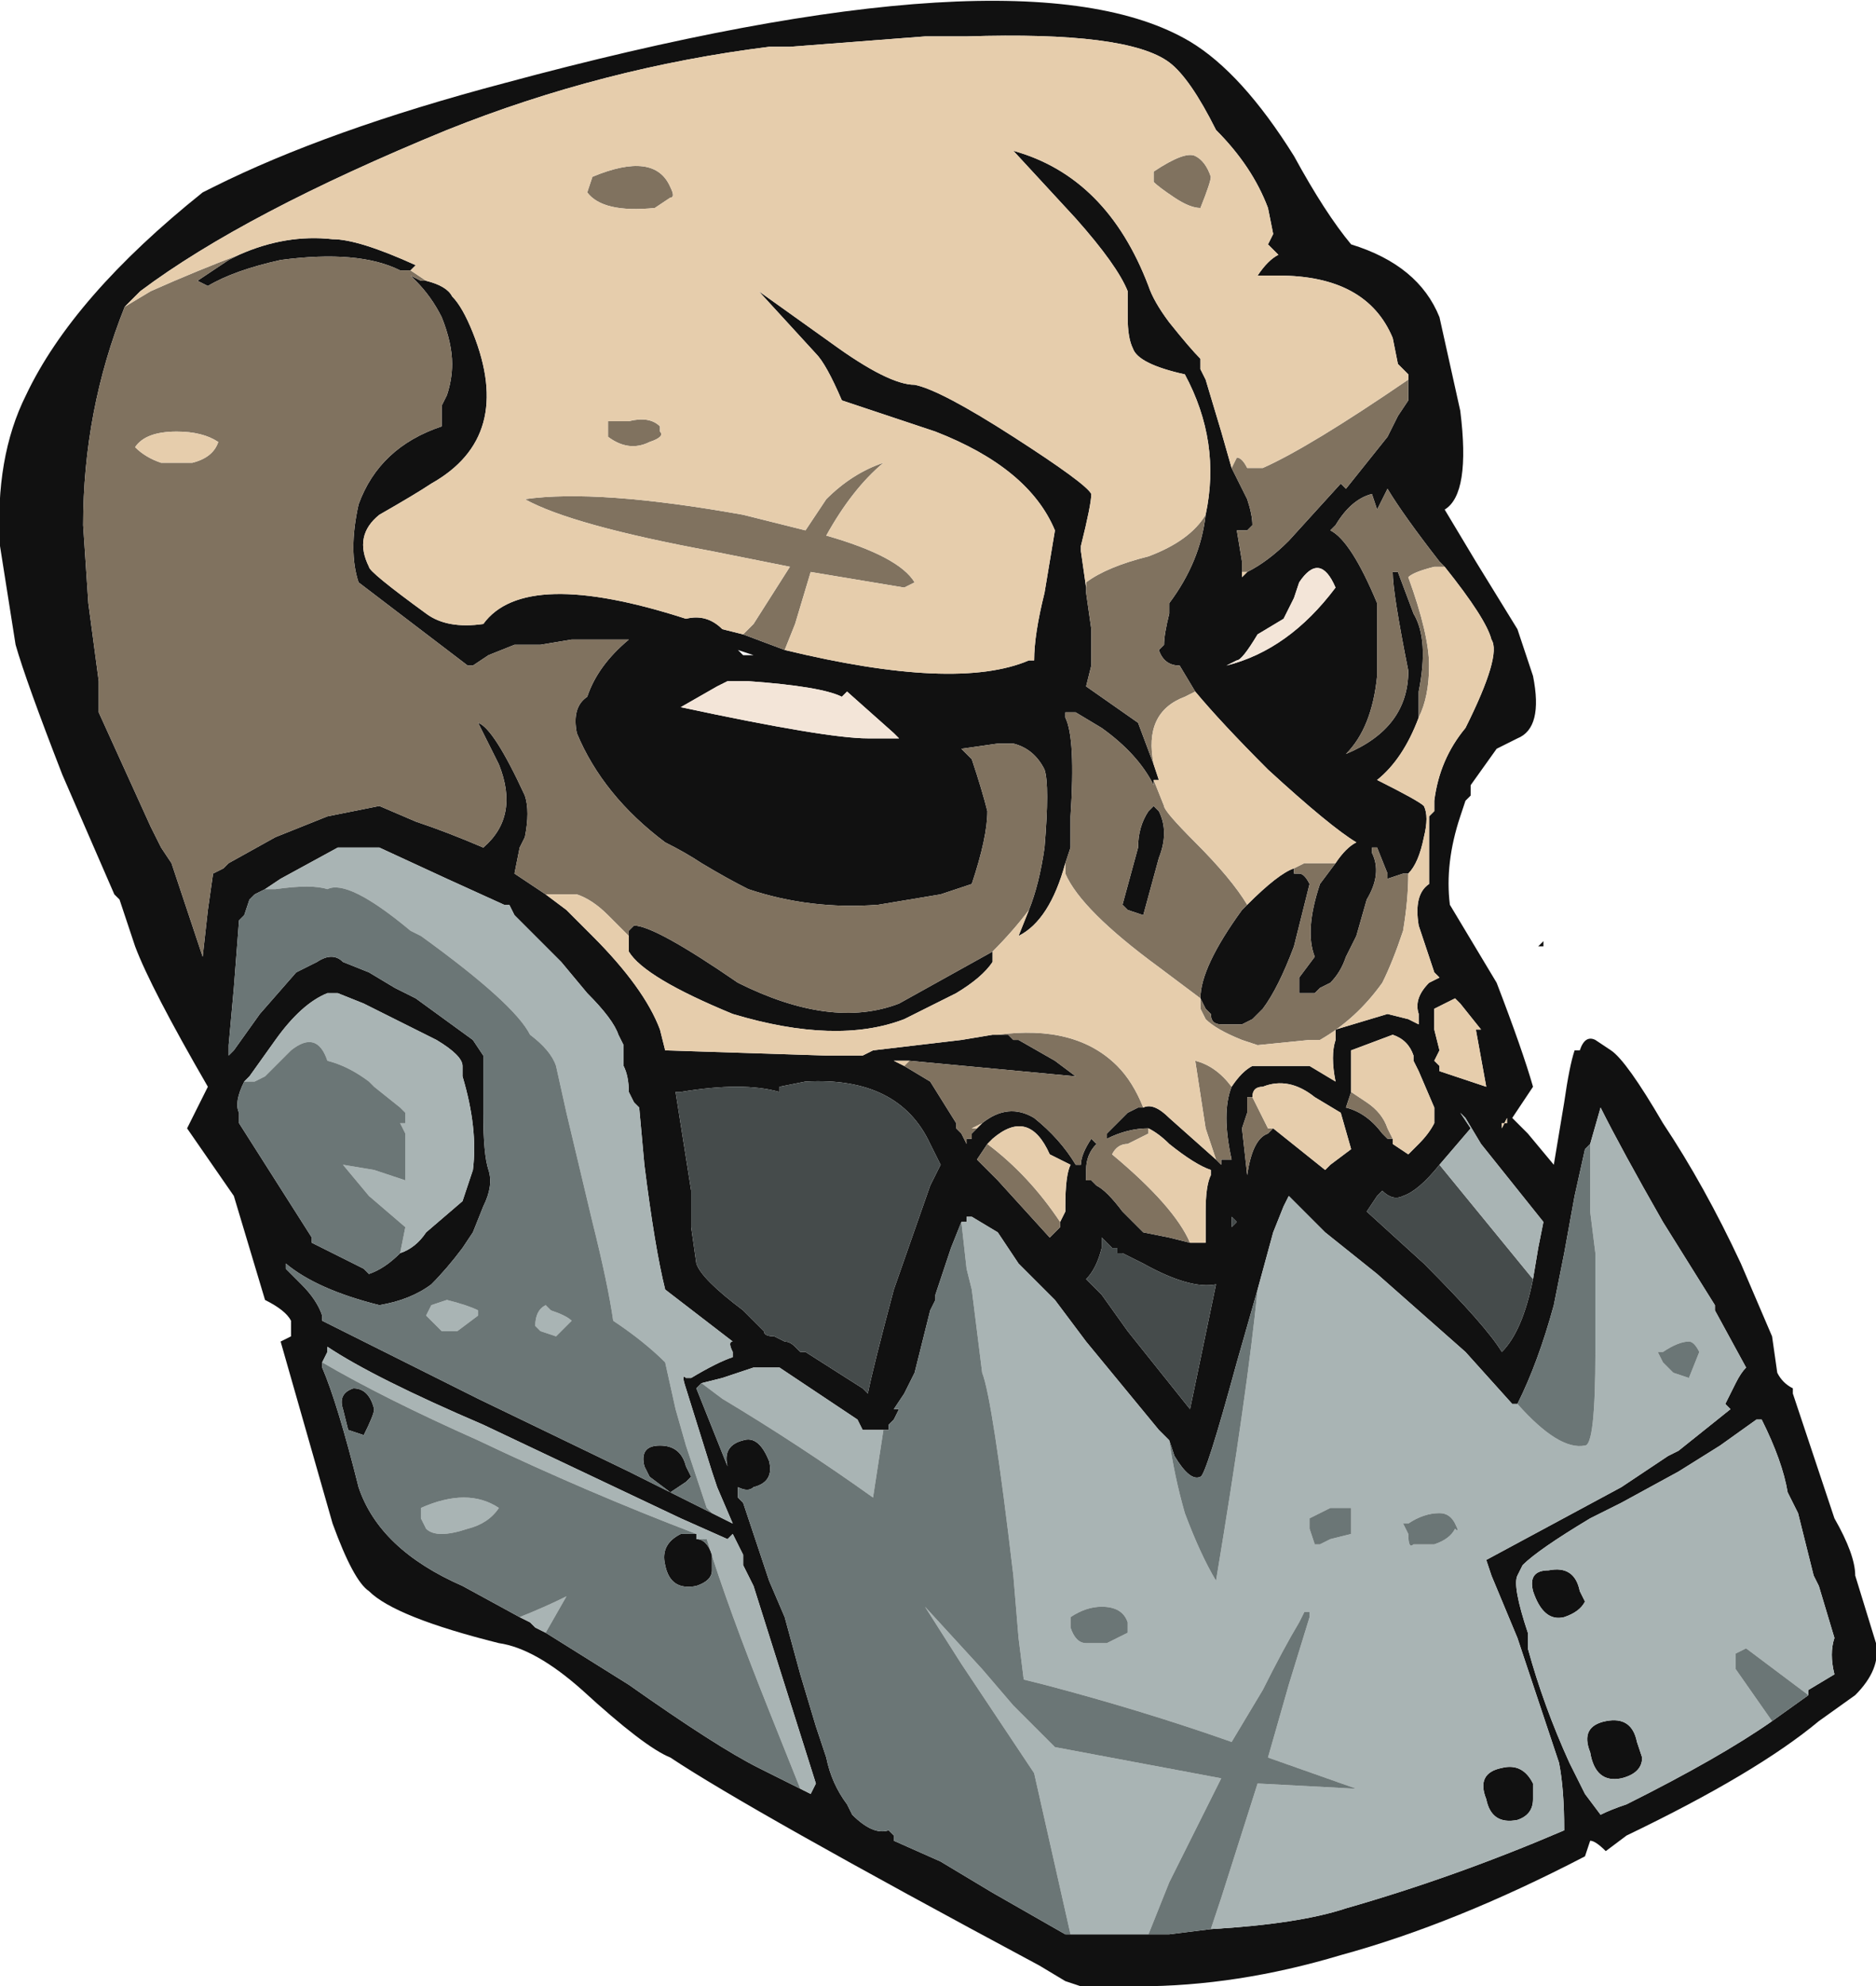 <?xml version="1.0" encoding="UTF-8" standalone="no"?>
<svg xmlns:ffdec="https://www.free-decompiler.com/flash" xmlns:xlink="http://www.w3.org/1999/xlink" ffdec:objectType="frame" height="133.7px" width="126.35px" xmlns="http://www.w3.org/2000/svg">
  <g transform="matrix(1.0, 0.0, 0.0, 1.0, 43.75, 87.15)">
    <use ffdec:characterId="162" height="19.1" transform="matrix(7.0, 0.0, 0.0, 7.0, -43.75, -87.15)" width="18.05" xlink:href="#shape0"/>
  </g>
  <defs>
    <g id="shape0" transform="matrix(1.0, 0.0, 0.0, 1.0, 6.25, 12.45)">
      <path d="M7.3 -8.7 L7.3 -8.85 7.2 -8.95 7.15 -9.2 Q6.9 -9.8 6.05 -9.8 L5.85 -9.8 Q5.95 -9.95 6.05 -10.0 L5.95 -10.1 6.0 -10.2 5.95 -10.45 Q5.8 -10.85 5.45 -11.2 5.2 -11.7 5.0 -11.85 4.6 -12.15 3.05 -12.1 L2.65 -12.1 1.35 -12.0 1.15 -12.0 Q-0.45 -11.8 -1.95 -11.2 -3.9 -10.4 -4.9 -9.65 L-5.05 -9.5 Q-5.45 -8.5 -5.45 -7.4 L-5.4 -6.65 -5.3 -5.9 -5.3 -5.6 -4.8 -4.5 -4.7 -4.3 -4.6 -4.15 -4.3 -3.25 -4.25 -3.7 -4.2 -4.05 -4.1 -4.1 -4.05 -4.15 -3.6 -4.4 -3.1 -4.6 -2.6 -4.7 -2.25 -4.55 Q-1.95 -4.45 -1.6 -4.3 -1.25 -4.6 -1.45 -5.1 L-1.65 -5.5 Q-1.5 -5.45 -1.2 -4.8 -1.15 -4.65 -1.2 -4.4 L-1.25 -4.3 -1.3 -4.05 -1.0 -3.85 -0.8 -3.7 -0.55 -3.45 Q-0.05 -2.95 0.1 -2.55 L0.15 -2.35 1.7 -2.3 2.05 -2.3 2.15 -2.35 3.0 -2.45 3.3 -2.5 3.35 -2.5 3.45 -2.5 3.5 -2.45 3.55 -2.45 3.9 -2.25 4.1 -2.1 2.5 -2.25 2.35 -2.25 2.45 -2.2 2.7 -2.05 2.95 -1.65 2.95 -1.6 3.0 -1.55 3.05 -1.45 3.05 -1.5 3.1 -1.5 3.1 -1.55 3.15 -1.6 3.2 -1.65 Q3.45 -1.85 3.7 -1.7 3.95 -1.5 4.1 -1.25 L4.15 -1.25 Q4.15 -1.35 4.25 -1.5 L4.3 -1.45 Q4.2 -1.35 4.2 -1.2 L4.2 -1.1 4.25 -1.1 4.3 -1.05 Q4.4 -1.0 4.55 -0.8 L4.75 -0.6 5.0 -0.55 5.2 -0.5 5.35 -0.5 5.35 -0.8 Q5.35 -1.05 5.4 -1.15 L5.4 -1.2 Q5.25 -1.25 5.0 -1.45 4.9 -1.55 4.8 -1.6 4.6 -1.6 4.4 -1.5 L4.4 -1.55 4.6 -1.75 4.7 -1.8 4.75 -1.8 Q4.85 -1.85 5.0 -1.7 L5.45 -1.3 5.5 -1.25 5.5 -1.3 5.6 -1.3 Q5.5 -1.75 5.6 -2.0 5.7 -2.15 5.8 -2.2 L6.35 -2.2 6.6 -2.05 Q6.55 -2.3 6.6 -2.45 L6.6 -2.55 7.1 -2.7 7.3 -2.65 7.4 -2.6 7.4 -2.7 Q7.35 -2.85 7.5 -3.0 L7.6 -3.05 7.55 -3.1 7.4 -3.55 Q7.35 -3.85 7.5 -3.95 L7.5 -4.6 7.55 -4.65 7.55 -4.75 Q7.6 -5.15 7.85 -5.45 8.2 -6.15 8.1 -6.3 8.05 -6.5 7.65 -7.0 L7.6 -7.05 Q7.25 -7.5 7.1 -7.75 L7.0 -7.55 6.95 -7.7 Q6.75 -7.65 6.6 -7.4 L6.55 -7.35 Q6.75 -7.25 7.0 -6.65 L7.0 -5.95 Q6.95 -5.45 6.7 -5.2 7.3 -5.45 7.3 -6.0 7.15 -6.75 7.15 -6.95 L7.2 -6.95 7.35 -6.55 Q7.5 -6.3 7.4 -5.8 L7.4 -5.55 Q7.25 -5.15 7.0 -4.95 7.4 -4.75 7.45 -4.7 7.5 -4.6 7.45 -4.4 7.4 -4.15 7.3 -4.05 L7.25 -4.05 7.1 -4.0 7.1 -4.05 7.0 -4.3 6.95 -4.3 6.95 -4.25 Q7.05 -4.05 6.9 -3.8 L6.8 -3.45 6.7 -3.25 Q6.65 -3.1 6.55 -3.0 L6.45 -2.95 6.4 -2.9 6.25 -2.9 6.25 -3.05 6.4 -3.25 Q6.3 -3.5 6.45 -3.95 L6.6 -4.15 Q6.7 -4.3 6.8 -4.35 6.55 -4.5 5.95 -5.05 5.5 -5.5 5.25 -5.8 L5.1 -6.05 Q4.95 -6.05 4.9 -6.2 L4.95 -6.25 Q4.95 -6.35 5.0 -6.55 L5.0 -6.65 Q5.3 -7.05 5.35 -7.5 5.5 -8.2 5.15 -8.85 4.7 -8.95 4.65 -9.1 4.6 -9.2 4.6 -9.4 4.6 -9.55 4.6 -9.65 4.5 -9.9 4.1 -10.35 L3.5 -11.0 Q4.4 -10.75 4.8 -9.7 4.85 -9.55 5.0 -9.35 5.2 -9.1 5.3 -9.0 L5.3 -8.9 5.35 -8.8 5.5 -8.3 5.6 -7.95 5.75 -7.65 Q5.8 -7.5 5.8 -7.4 L5.75 -7.35 5.65 -7.35 5.7 -7.05 5.7 -7.0 5.7 -6.9 5.75 -6.95 Q5.95 -7.05 6.15 -7.25 L6.65 -7.8 6.7 -7.75 7.1 -8.25 7.2 -8.45 7.3 -8.6 7.3 -8.7 M-3.95 -10.0 Q-3.5 -10.2 -3.05 -10.15 -2.8 -10.15 -2.25 -9.9 L-2.3 -9.85 -2.4 -9.85 Q-2.8 -10.05 -3.55 -9.95 -4.0 -9.85 -4.25 -9.7 L-4.35 -9.75 -4.05 -9.95 -3.95 -10.0 M-2.15 -9.75 Q-1.95 -9.7 -1.9 -9.6 -1.8 -9.5 -1.7 -9.25 -1.3 -8.25 -2.1 -7.8 -2.25 -7.7 -2.6 -7.5 -2.85 -7.3 -2.7 -7.0 -2.7 -6.95 -2.15 -6.55 -1.95 -6.4 -1.6 -6.45 -1.2 -7.0 0.35 -6.5 0.55 -6.55 0.7 -6.4 L0.9 -6.35 1.3 -6.2 Q2.95 -5.8 3.65 -6.1 L3.7 -6.1 Q3.7 -6.35 3.8 -6.75 L3.9 -7.35 Q3.65 -7.95 2.75 -8.3 L1.85 -8.6 Q1.7 -8.95 1.6 -9.05 L1.05 -9.65 1.75 -9.15 Q2.3 -8.75 2.55 -8.75 2.8 -8.7 3.5 -8.25 4.2 -7.8 4.25 -7.7 4.25 -7.6 4.15 -7.2 L4.15 -7.15 4.2 -6.8 4.2 -6.75 4.25 -6.4 4.25 -6.05 4.2 -5.85 4.7 -5.5 4.85 -5.1 4.9 -4.95 4.85 -4.95 4.85 -4.9 Q4.7 -5.2 4.35 -5.45 L4.1 -5.6 4.0 -5.6 4.0 -5.55 Q4.1 -5.35 4.05 -4.6 L4.05 -4.3 4.0 -4.15 Q3.85 -3.6 3.55 -3.45 L3.65 -3.7 Q3.75 -3.95 3.8 -4.3 3.85 -4.9 3.8 -5.05 3.7 -5.25 3.5 -5.3 3.4 -5.3 3.35 -5.3 L3.0 -5.25 3.1 -5.15 Q3.2 -4.85 3.25 -4.65 3.25 -4.4 3.1 -3.95 L2.8 -3.85 2.2 -3.75 Q1.55 -3.7 0.95 -3.9 0.75 -4.0 0.5 -4.15 0.35 -4.25 0.15 -4.35 -0.45 -4.8 -0.7 -5.4 -0.75 -5.65 -0.6 -5.75 -0.5 -6.05 -0.2 -6.3 L-0.75 -6.3 -1.05 -6.25 -1.3 -6.25 -1.55 -6.15 -1.7 -6.05 -1.75 -6.05 -2.8 -6.85 Q-2.9 -7.15 -2.8 -7.6 -2.6 -8.15 -2.0 -8.35 L-2.0 -8.55 -1.95 -8.65 Q-1.9 -8.8 -1.9 -8.95 -1.9 -9.15 -2.0 -9.4 -2.1 -9.6 -2.25 -9.75 L-2.3 -9.8 -2.2 -9.75 -2.15 -9.75 M7.65 -7.55 L7.95 -7.05 8.35 -6.4 8.5 -5.95 Q8.6 -5.45 8.35 -5.35 L8.15 -5.25 7.9 -4.9 7.9 -4.8 7.85 -4.75 7.8 -4.6 Q7.65 -4.15 7.7 -3.75 L8.15 -3.0 Q8.4 -2.35 8.5 -2.0 L8.3 -1.7 8.45 -1.55 8.7 -1.25 8.8 -1.85 Q8.85 -2.2 8.9 -2.35 L8.95 -2.35 Q9.0 -2.5 9.1 -2.45 L9.25 -2.35 Q9.4 -2.25 9.75 -1.65 10.15 -1.05 10.5 -0.3 L10.8 0.4 10.85 0.75 Q10.9 0.85 11.0 0.9 L11.0 0.95 11.4 2.15 Q11.6 2.5 11.6 2.7 L11.8 3.35 Q11.85 3.6 11.6 3.85 L11.25 4.1 Q10.65 4.6 9.4 5.2 L9.2 5.35 Q9.1 5.25 9.05 5.25 L9.0 5.4 Q7.75 6.05 6.65 6.35 5.65 6.65 4.7 6.65 L4.15 6.65 4.0 6.6 3.75 6.45 Q0.95 4.95 0.2 4.45 -0.05 4.35 -0.65 3.8 -1.1 3.4 -1.45 3.35 -2.45 3.1 -2.7 2.85 -2.85 2.75 -3.05 2.2 L-3.55 0.45 -3.45 0.4 -3.45 0.25 Q-3.5 0.15 -3.7 0.05 L-4.0 -0.95 -4.45 -1.6 -4.25 -2.0 Q-4.8 -2.95 -4.95 -3.35 L-5.1 -3.8 -5.15 -3.85 -5.65 -5.0 Q-6.0 -5.9 -6.1 -6.25 L-6.25 -7.2 Q-6.3 -8.05 -6.0 -8.65 -5.55 -9.6 -4.3 -10.6 L-4.2 -10.65 Q-3.1 -11.2 -1.4 -11.65 3.6 -13.0 5.2 -12.05 5.7 -11.75 6.2 -10.95 6.5 -10.4 6.75 -10.1 7.4 -9.9 7.6 -9.4 L7.8 -8.5 Q7.9 -7.7 7.65 -7.55 M5.75 -3.75 Q6.05 -4.05 6.2 -4.1 L6.2 -4.05 6.25 -4.05 Q6.3 -4.05 6.35 -3.95 L6.2 -3.35 Q6.05 -2.95 5.9 -2.75 L5.8 -2.65 5.7 -2.6 5.5 -2.6 Q5.4 -2.6 5.4 -2.7 L5.35 -2.75 5.3 -2.85 Q5.3 -3.15 5.7 -3.7 L5.75 -3.75 M5.55 -6.05 Q6.15 -6.2 6.6 -6.8 6.45 -7.15 6.25 -6.85 L6.2 -6.7 6.1 -6.5 5.85 -6.35 Q5.7 -6.1 5.65 -6.1 L5.55 -6.05 M4.85 -4.7 L4.9 -4.65 Q5.0 -4.45 4.9 -4.2 L4.75 -3.65 4.6 -3.7 4.55 -3.75 4.7 -4.3 Q4.7 -4.5 4.8 -4.65 L4.85 -4.7 M2.4 -5.35 L2.35 -5.4 1.9 -5.8 1.85 -5.75 Q1.65 -5.85 0.95 -5.9 L0.75 -5.9 0.65 -5.85 0.3 -5.65 Q1.7 -5.35 2.1 -5.35 L2.4 -5.35 M0.85 -6.2 L0.9 -6.15 1.0 -6.15 0.85 -6.2 M-0.2 -3.45 L-0.2 -3.5 -0.15 -3.55 Q0.05 -3.55 0.85 -3.0 1.75 -2.55 2.4 -2.8 L3.3 -3.3 3.3 -3.2 Q3.2 -3.05 2.95 -2.9 2.75 -2.8 2.45 -2.65 1.8 -2.4 0.8 -2.7 -0.05 -3.05 -0.2 -3.3 L-0.2 -3.45 M0.25 -1.95 L0.4 -1.0 0.4 -0.65 0.45 -0.3 Q0.5 -0.15 0.9 0.15 L1.1 0.35 Q1.1 0.4 1.2 0.4 L1.3 0.45 Q1.35 0.45 1.4 0.5 L1.45 0.55 1.5 0.55 2.05 0.9 2.1 0.95 Q2.15 0.7 2.35 -0.05 L2.7 -1.05 2.8 -1.25 2.7 -1.45 Q2.4 -2.1 1.5 -2.05 L1.25 -2.0 1.25 -1.95 Q0.9 -2.05 0.3 -1.95 L0.25 -1.95 M5.8 -1.9 L5.75 -1.9 5.75 -1.75 5.7 -1.6 5.75 -1.15 Q5.8 -1.5 5.95 -1.55 L6.0 -1.6 6.5 -1.2 6.55 -1.25 6.75 -1.4 6.65 -1.75 6.4 -1.9 Q6.15 -2.1 5.9 -2.0 5.8 -2.0 5.8 -1.9 M3.95 -0.7 L4.0 -0.8 4.0 -0.85 Q4.0 -1.15 4.05 -1.25 L3.85 -1.35 Q3.65 -1.8 3.3 -1.5 L3.25 -1.45 3.15 -1.3 3.35 -1.1 3.85 -0.55 3.95 -0.65 3.95 -0.7 M3.0 -0.7 L2.9 -0.45 2.75 0.0 2.75 0.05 2.7 0.15 2.55 0.75 2.45 0.95 2.35 1.1 2.4 1.1 2.35 1.2 2.3 1.25 2.3 1.3 2.25 1.3 2.05 1.3 2.0 1.2 1.25 0.7 1.0 0.7 0.7 0.8 0.5 0.85 0.45 0.9 0.75 1.65 Q0.7 1.45 0.9 1.4 1.05 1.35 1.15 1.6 1.2 1.8 1.0 1.85 0.95 1.9 0.85 1.85 L0.85 1.85 0.85 1.95 0.9 2.0 1.15 2.75 1.3 3.1 1.45 3.65 1.6 4.15 1.7 4.45 Q1.75 4.7 1.9 4.9 L1.95 5.0 Q2.15 5.2 2.3 5.15 L2.35 5.2 2.35 5.25 2.8 5.45 3.3 5.75 4.0 6.15 4.05 6.15 4.8 6.15 5.0 6.15 5.4 6.1 Q6.25 6.05 6.7 5.9 7.75 5.6 8.8 5.15 8.8 4.75 8.75 4.5 L8.35 3.3 8.1 2.7 8.05 2.55 9.35 1.85 9.8 1.55 9.9 1.5 10.4 1.1 10.35 1.05 10.45 0.85 Q10.5 0.75 10.55 0.7 L10.25 0.15 10.25 0.1 9.75 -0.7 Q9.35 -1.4 9.15 -1.8 L9.05 -1.45 9.0 -1.4 8.9 -0.95 8.8 -0.4 8.7 0.1 Q8.55 0.65 8.35 1.05 L8.3 1.05 7.85 0.55 7.0 -0.2 6.5 -0.6 6.15 -0.95 6.1 -0.85 6.0 -0.6 5.85 -0.05 5.65 0.65 Q5.35 1.75 5.3 1.75 5.2 1.8 5.05 1.55 L5.0 1.4 4.9 1.3 4.2 0.45 3.9 0.05 3.55 -0.3 3.35 -0.6 3.1 -0.75 3.05 -0.75 3.05 -0.7 3.0 -0.7 M4.35 -0.45 Q4.3 -0.25 4.2 -0.15 L4.35 0.0 4.6 0.35 5.2 1.1 5.45 -0.1 Q5.2 -0.05 4.75 -0.3 L4.55 -0.4 4.5 -0.4 4.5 -0.45 4.45 -0.45 4.35 -0.55 4.35 -0.45 M5.6 -0.65 L5.65 -0.7 5.6 -0.75 5.6 -0.65 M8.6 -3.4 L8.6 -3.35 8.55 -3.35 8.6 -3.4 M7.75 -2.85 L7.55 -2.75 7.55 -2.55 7.6 -2.35 7.55 -2.25 7.6 -2.2 7.6 -2.15 8.05 -2.0 7.95 -2.55 8.0 -2.55 7.8 -2.8 7.75 -2.85 M7.15 -1.5 L7.15 -1.45 7.3 -1.35 Q7.35 -1.4 7.4 -1.45 7.5 -1.55 7.55 -1.65 L7.55 -1.8 7.4 -2.15 7.35 -2.25 7.35 -2.3 Q7.3 -2.45 7.15 -2.5 L6.75 -2.35 6.75 -1.95 6.7 -1.8 Q6.9 -1.75 7.05 -1.55 L7.1 -1.5 7.15 -1.5 M7.6 -1.25 Q7.4 -1.0 7.25 -0.95 7.15 -0.9 7.05 -1.0 L7.0 -0.95 6.9 -0.8 7.45 -0.3 Q8.05 0.3 8.2 0.55 8.4 0.35 8.5 -0.15 L8.55 -0.45 8.6 -0.7 8.0 -1.45 7.85 -1.7 7.8 -1.75 7.9 -1.6 7.6 -1.25 M8.2 -1.6 L8.2 -1.65 8.25 -1.65 8.25 -1.7 8.2 -1.6 M0.6 2.1 L0.8 2.2 0.65 1.85 0.6 1.7 0.35 0.9 Q0.3 0.75 0.35 0.8 L0.4 0.8 Q0.65 0.65 0.8 0.6 L0.8 0.55 Q0.75 0.45 0.8 0.45 L0.15 -0.05 Q0.05 -0.45 -0.05 -1.25 L-0.1 -1.8 -0.15 -1.85 -0.2 -1.95 Q-0.2 -2.1 -0.25 -2.2 L-0.25 -2.4 -0.3 -2.5 Q-0.35 -2.65 -0.6 -2.9 L-0.85 -3.2 -1.3 -3.65 -1.35 -3.75 -1.4 -3.75 -1.95 -4.0 -2.6 -4.3 -3.0 -4.3 -3.55 -4.0 -3.7 -3.9 -3.8 -3.85 -3.85 -3.8 -3.9 -3.65 -3.95 -3.6 -4.0 -2.95 -4.05 -2.4 -4.05 -2.3 -4.0 -2.35 -3.75 -2.7 -3.4 -3.1 -3.2 -3.2 Q-3.05 -3.3 -2.95 -3.2 L-2.7 -3.1 -2.45 -2.95 -2.25 -2.85 -1.7 -2.45 -1.6 -2.3 -1.6 -1.75 Q-1.6 -1.35 -1.55 -1.2 -1.5 -1.05 -1.6 -0.85 L-1.7 -0.6 -1.8 -0.45 Q-1.95 -0.25 -2.1 -0.1 -2.3 0.05 -2.6 0.1 -3.2 -0.05 -3.5 -0.3 L-3.5 -0.25 -3.35 -0.1 Q-3.2 0.05 -3.15 0.2 L-3.15 0.25 -1.65 1.0 -0.2 1.7 0.6 2.1 M-2.75 -4.55 L-2.75 -4.55 M-2.4 -0.4 Q-2.25 -0.45 -2.15 -0.6 L-1.8 -0.9 -1.7 -1.2 Q-1.65 -1.6 -1.8 -2.1 L-1.8 -2.2 Q-1.8 -2.3 -2.05 -2.45 L-2.75 -2.8 -3.0 -2.9 -3.1 -2.9 Q-3.35 -2.8 -3.6 -2.45 L-3.85 -2.1 -3.9 -2.05 Q-4.0 -1.85 -3.95 -1.75 L-3.95 -1.65 -3.25 -0.55 -3.25 -0.5 -2.75 -0.25 -2.7 -0.2 Q-2.55 -0.25 -2.4 -0.4 M-3.15 0.65 L-3.15 0.7 Q-3.0 1.05 -2.8 1.85 -2.6 2.45 -1.8 2.8 L-1.25 3.1 -1.15 3.15 -1.1 3.2 -1.0 3.25 -0.2 3.75 Q0.65 4.35 1.05 4.55 L1.45 4.75 1.55 4.8 1.6 4.7 1.0 2.8 0.9 2.6 0.9 2.5 0.8 2.3 0.75 2.35 0.3 2.15 -1.6 1.25 Q-2.65 0.8 -3.1 0.5 L-3.1 0.55 -3.15 0.65 M-2.65 1.1 Q-2.65 1.15 -2.75 1.35 L-2.9 1.3 -2.95 1.1 Q-3.0 0.95 -2.85 0.9 -2.7 0.9 -2.65 1.1 M0.45 2.3 L0.45 2.35 Q0.55 2.35 0.6 2.5 L0.6 2.65 Q0.6 2.75 0.45 2.8 0.2 2.85 0.15 2.6 0.1 2.4 0.3 2.3 0.35 2.3 0.45 2.3 M11.15 3.85 L11.15 3.8 11.4 3.65 Q11.35 3.45 11.4 3.3 L11.25 2.8 11.2 2.7 11.05 2.1 10.95 1.9 Q10.9 1.6 10.7 1.2 L10.65 1.2 10.3 1.45 9.9 1.7 9.35 2.0 9.05 2.15 Q8.55 2.45 8.4 2.6 L8.35 2.7 Q8.3 2.8 8.45 3.25 L8.45 3.4 Q8.6 3.95 8.85 4.5 L9.0 4.8 9.15 5.0 Q9.25 4.95 9.4 4.9 10.3 4.45 10.8 4.1 L11.15 3.85 M8.95 2.85 L9.0 2.95 Q8.95 3.05 8.8 3.1 8.6 3.15 8.5 2.85 8.45 2.65 8.65 2.65 8.9 2.6 8.95 2.85 M9.35 4.65 Q9.1 4.7 9.05 4.4 8.95 4.15 9.2 4.1 9.45 4.05 9.5 4.3 L9.55 4.45 Q9.55 4.6 9.35 4.65 M8.5 4.85 Q8.5 5.0 8.35 5.05 8.1 5.1 8.05 4.85 7.95 4.6 8.2 4.55 8.4 4.5 8.5 4.7 L8.5 4.85 M0.1 1.45 Q0.3 1.45 0.35 1.65 L0.4 1.75 0.35 1.8 0.2 1.9 0.0 1.75 -0.05 1.65 Q-0.1 1.45 0.1 1.45" fill="#111111" fill-rule="evenodd" stroke="none"/>
      <path d="M7.3 -8.7 L7.3 -8.6 7.2 -8.45 7.1 -8.25 6.7 -7.75 6.65 -7.8 6.15 -7.25 Q5.95 -7.05 5.75 -6.95 L5.7 -6.95 5.7 -7.0 5.7 -7.05 5.65 -7.35 5.75 -7.35 5.8 -7.4 Q5.8 -7.5 5.75 -7.65 L5.6 -7.95 5.65 -8.05 Q5.7 -8.05 5.75 -7.95 L5.9 -7.95 Q6.35 -8.15 7.3 -8.8 L7.3 -8.7 M5.35 -7.5 Q5.3 -7.05 5.0 -6.65 L5.0 -6.55 Q4.95 -6.35 4.95 -6.25 L4.9 -6.2 Q4.95 -6.05 5.1 -6.05 L5.25 -5.8 5.15 -5.75 Q4.75 -5.6 4.85 -5.1 L4.7 -5.5 4.2 -5.85 4.25 -6.05 4.25 -6.4 4.2 -6.75 4.2 -6.8 4.2 -6.85 Q4.4 -7.0 4.8 -7.1 5.2 -7.25 5.35 -7.5 M6.6 -4.15 L6.45 -3.95 Q6.3 -3.5 6.4 -3.25 L6.25 -3.05 6.25 -2.9 6.4 -2.9 6.45 -2.95 6.55 -3.0 Q6.65 -3.1 6.7 -3.25 L6.8 -3.45 6.9 -3.8 Q7.05 -4.05 6.95 -4.25 L6.95 -4.3 7.0 -4.3 7.1 -4.05 7.1 -4.0 7.25 -4.05 7.3 -4.05 Q7.3 -3.8 7.25 -3.5 7.15 -3.2 7.05 -3.0 6.8 -2.65 6.45 -2.45 L6.35 -2.45 5.85 -2.4 5.7 -2.45 Q5.45 -2.55 5.35 -2.65 L5.3 -2.75 5.3 -2.85 4.9 -3.15 Q4.15 -3.7 4.0 -4.05 L4.0 -4.15 4.05 -4.3 4.05 -4.6 Q4.1 -5.35 4.0 -5.55 L4.0 -5.6 4.1 -5.6 4.35 -5.45 Q4.7 -5.2 4.85 -4.9 L4.85 -4.95 4.95 -4.7 Q4.95 -4.65 5.25 -4.35 5.6 -4.0 5.75 -3.75 L5.7 -3.7 Q5.3 -3.15 5.3 -2.85 L5.35 -2.75 5.4 -2.7 Q5.4 -2.6 5.5 -2.6 L5.7 -2.6 5.8 -2.65 5.9 -2.75 Q6.05 -2.95 6.2 -3.35 L6.35 -3.95 Q6.3 -4.05 6.25 -4.05 L6.2 -4.05 6.2 -4.1 6.3 -4.15 6.6 -4.15 M7.4 -5.55 L7.4 -5.8 Q7.5 -6.3 7.35 -6.55 L7.2 -6.95 7.15 -6.95 Q7.15 -6.75 7.3 -6.0 7.3 -5.45 6.7 -5.2 6.95 -5.45 7.0 -5.95 L7.0 -6.65 Q6.75 -7.25 6.55 -7.35 L6.6 -7.4 Q6.75 -7.65 6.95 -7.7 L7.0 -7.55 7.1 -7.75 Q7.25 -7.5 7.6 -7.05 L7.65 -7.0 7.55 -7.0 Q7.35 -6.95 7.3 -6.9 7.5 -6.35 7.5 -6.05 7.5 -5.75 7.4 -5.55 M5.6 -2.0 Q5.5 -1.75 5.6 -1.3 L5.5 -1.3 5.5 -1.25 5.45 -1.3 5.35 -1.6 5.25 -2.25 Q5.45 -2.2 5.6 -2.0 M4.75 -1.8 L4.7 -1.8 4.6 -1.75 4.4 -1.55 4.4 -1.5 Q4.6 -1.6 4.8 -1.6 L4.8 -1.55 4.6 -1.45 Q4.5 -1.45 4.45 -1.35 5.05 -0.85 5.2 -0.5 L5.0 -0.55 4.75 -0.6 4.55 -0.8 Q4.4 -1.0 4.3 -1.05 L4.25 -1.1 4.2 -1.1 4.2 -1.2 Q4.2 -1.35 4.3 -1.45 L4.25 -1.5 Q4.15 -1.35 4.15 -1.25 L4.1 -1.25 Q3.95 -1.5 3.7 -1.7 3.45 -1.85 3.2 -1.65 L3.1 -1.6 3.15 -1.6 3.1 -1.55 3.1 -1.5 3.05 -1.5 3.05 -1.45 3.0 -1.55 2.95 -1.6 2.95 -1.65 2.7 -2.05 2.45 -2.2 2.5 -2.25 4.1 -2.1 3.9 -2.25 3.55 -2.45 3.5 -2.45 3.45 -2.5 3.35 -2.5 Q4.1 -2.6 4.5 -2.2 4.65 -2.05 4.75 -1.8 M-1.0 -3.85 L-1.3 -4.05 -1.25 -4.3 -1.2 -4.4 Q-1.15 -4.65 -1.2 -4.8 -1.5 -5.45 -1.65 -5.5 L-1.45 -5.1 Q-1.25 -4.6 -1.6 -4.3 -1.95 -4.45 -2.25 -4.55 L-2.6 -4.7 -3.1 -4.6 -3.6 -4.4 -4.05 -4.15 -4.1 -4.1 -4.2 -4.05 -4.25 -3.7 -4.3 -3.25 -4.6 -4.15 -4.7 -4.3 -4.8 -4.5 -5.3 -5.6 -5.3 -5.9 -5.4 -6.65 -5.45 -7.4 Q-5.45 -8.5 -5.05 -9.5 L-4.8 -9.65 Q-4.35 -9.85 -3.95 -10.0 L-4.05 -9.95 -4.35 -9.75 -4.25 -9.7 Q-4.0 -9.85 -3.55 -9.95 -2.8 -10.05 -2.4 -9.85 L-2.3 -9.85 -2.15 -9.75 -2.2 -9.75 -2.3 -9.8 -2.25 -9.75 Q-2.1 -9.6 -2.0 -9.4 -1.9 -9.15 -1.9 -8.95 -1.9 -8.8 -1.95 -8.65 L-2.0 -8.55 -2.0 -8.35 Q-2.6 -8.15 -2.8 -7.6 -2.9 -7.15 -2.8 -6.85 L-1.75 -6.05 -1.7 -6.05 -1.55 -6.15 -1.3 -6.25 -1.05 -6.25 -0.75 -6.3 -0.2 -6.3 Q-0.5 -6.05 -0.6 -5.75 -0.75 -5.65 -0.7 -5.4 -0.45 -4.8 0.15 -4.35 0.35 -4.25 0.5 -4.15 0.75 -4.0 0.95 -3.9 1.55 -3.7 2.2 -3.75 L2.8 -3.85 3.1 -3.95 Q3.25 -4.4 3.25 -4.65 3.2 -4.85 3.1 -5.15 L3.0 -5.25 3.35 -5.3 Q3.4 -5.3 3.5 -5.3 3.7 -5.25 3.8 -5.05 3.85 -4.9 3.8 -4.3 3.75 -3.95 3.65 -3.7 3.5 -3.5 3.3 -3.3 L2.4 -2.8 Q1.75 -2.55 0.85 -3.0 0.05 -3.55 -0.15 -3.55 L-0.2 -3.5 -0.2 -3.45 -0.4 -3.65 Q-0.55 -3.8 -0.7 -3.85 L-1.0 -3.85 M0.9 -6.35 L1.0 -6.45 1.35 -7.0 0.6 -7.15 Q-0.75 -7.4 -1.2 -7.65 -0.5 -7.75 0.9 -7.5 L1.5 -7.35 Q1.6 -7.5 1.7 -7.65 1.95 -7.9 2.25 -8.0 1.95 -7.75 1.7 -7.3 2.4 -7.1 2.55 -6.85 L2.45 -6.8 1.55 -6.95 1.4 -6.45 1.3 -6.2 0.9 -6.35 M0.1 -8.35 L0.1 -8.3 Q0.15 -8.25 0.0 -8.2 -0.2 -8.1 -0.4 -8.25 L-0.4 -8.4 -0.2 -8.4 Q0.0 -8.45 0.1 -8.35 M0.2 -10.55 L0.05 -10.45 Q-0.45 -10.4 -0.6 -10.6 L-0.55 -10.75 Q0.05 -11.0 0.2 -10.65 0.25 -10.55 0.2 -10.55 M4.85 -10.7 L4.85 -10.8 Q5.15 -11.0 5.25 -10.95 5.35 -10.9 5.4 -10.75 5.4 -10.7 5.3 -10.45 5.2 -10.45 5.05 -10.55 4.9 -10.65 4.85 -10.7 M4.85 -4.7 L4.8 -4.65 Q4.7 -4.5 4.7 -4.3 L4.55 -3.75 4.6 -3.7 4.75 -3.65 4.9 -4.2 Q5.0 -4.45 4.9 -4.65 L4.85 -4.7 M6.0 -1.6 L5.95 -1.55 Q5.8 -1.5 5.75 -1.15 L5.7 -1.6 5.75 -1.75 5.75 -1.9 5.8 -1.9 5.95 -1.6 6.0 -1.6 M3.25 -1.45 Q3.65 -1.15 3.95 -0.7 L3.95 -0.65 3.85 -0.55 3.35 -1.1 3.15 -1.3 3.25 -1.45 M6.75 -1.95 L6.9 -1.85 Q7.05 -1.75 7.1 -1.6 L7.15 -1.5 7.1 -1.5 7.05 -1.55 Q6.9 -1.75 6.7 -1.8 L6.75 -1.95 M-4.4 -8.0 Q-4.2 -8.05 -4.15 -8.2 -4.3 -8.3 -4.55 -8.3 -4.85 -8.3 -4.95 -8.15 -4.85 -8.05 -4.7 -8.0 L-4.4 -8.0 M-2.75 -4.55 L-2.75 -4.55" fill="#80725f" fill-rule="evenodd" stroke="none"/>
      <path d="M-5.05 -9.5 L-4.9 -9.65 Q-3.9 -10.4 -1.95 -11.2 -0.45 -11.8 1.15 -12.0 L1.35 -12.0 2.65 -12.1 3.05 -12.1 Q4.6 -12.15 5.0 -11.85 5.2 -11.7 5.45 -11.2 5.8 -10.85 5.95 -10.45 L6.0 -10.2 5.95 -10.1 6.05 -10.0 Q5.95 -9.95 5.85 -9.8 L6.05 -9.8 Q6.9 -9.8 7.15 -9.2 L7.2 -8.95 7.3 -8.85 7.3 -8.7 7.3 -8.8 Q6.35 -8.15 5.9 -7.95 L5.75 -7.95 Q5.7 -8.05 5.65 -8.05 L5.6 -7.95 5.5 -8.3 5.35 -8.8 5.3 -8.9 5.3 -9.0 Q5.2 -9.1 5.0 -9.35 4.85 -9.55 4.8 -9.7 4.4 -10.75 3.5 -11.0 L4.1 -10.35 Q4.5 -9.9 4.6 -9.65 4.6 -9.55 4.6 -9.4 4.6 -9.2 4.65 -9.1 4.7 -8.95 5.15 -8.85 5.5 -8.2 5.35 -7.5 5.2 -7.25 4.8 -7.1 4.4 -7.0 4.2 -6.85 L4.2 -6.8 4.15 -7.15 4.15 -7.2 Q4.25 -7.6 4.25 -7.7 4.2 -7.8 3.5 -8.25 2.8 -8.7 2.55 -8.75 2.3 -8.75 1.75 -9.15 L1.05 -9.65 1.6 -9.05 Q1.7 -8.95 1.85 -8.6 L2.75 -8.3 Q3.65 -7.95 3.9 -7.35 L3.8 -6.75 Q3.7 -6.35 3.7 -6.1 L3.65 -6.1 Q2.95 -5.8 1.3 -6.2 L1.4 -6.45 1.55 -6.95 2.45 -6.8 2.55 -6.85 Q2.4 -7.1 1.7 -7.3 1.95 -7.75 2.25 -8.0 1.95 -7.9 1.7 -7.65 1.6 -7.5 1.5 -7.35 L0.9 -7.5 Q-0.5 -7.75 -1.2 -7.65 -0.75 -7.4 0.6 -7.15 L1.35 -7.0 1.0 -6.45 0.9 -6.35 0.7 -6.4 Q0.55 -6.55 0.35 -6.5 -1.2 -7.0 -1.6 -6.45 -1.95 -6.4 -2.15 -6.55 -2.7 -6.95 -2.7 -7.0 -2.85 -7.3 -2.6 -7.5 -2.25 -7.7 -2.1 -7.8 -1.3 -8.25 -1.7 -9.25 -1.8 -9.5 -1.9 -9.6 -1.95 -9.7 -2.15 -9.75 L-2.3 -9.85 -2.25 -9.9 Q-2.8 -10.15 -3.05 -10.15 -3.5 -10.2 -3.95 -10.0 -4.35 -9.85 -4.8 -9.65 L-5.05 -9.5 M5.75 -6.95 L5.7 -6.9 5.7 -7.0 5.7 -6.95 5.75 -6.95 M5.25 -5.8 Q5.5 -5.5 5.95 -5.05 6.55 -4.5 6.8 -4.35 6.7 -4.3 6.6 -4.15 L6.3 -4.15 6.2 -4.1 Q6.05 -4.05 5.75 -3.75 5.6 -4.0 5.25 -4.35 4.95 -4.65 4.95 -4.7 L4.85 -4.95 4.9 -4.95 4.85 -5.1 Q4.75 -5.6 5.15 -5.75 L5.25 -5.8 M7.3 -4.05 Q7.4 -4.15 7.45 -4.4 7.5 -4.6 7.45 -4.7 7.4 -4.75 7.0 -4.95 7.25 -5.15 7.4 -5.55 7.5 -5.75 7.5 -6.05 7.5 -6.35 7.3 -6.9 7.35 -6.95 7.55 -7.0 L7.65 -7.0 Q8.05 -6.5 8.1 -6.3 8.2 -6.15 7.85 -5.45 7.6 -5.15 7.55 -4.75 L7.55 -4.65 7.5 -4.6 7.5 -3.95 Q7.35 -3.85 7.4 -3.55 L7.55 -3.1 7.6 -3.05 7.5 -3.0 Q7.35 -2.85 7.4 -2.7 L7.4 -2.6 7.3 -2.65 7.1 -2.7 6.6 -2.55 6.6 -2.45 Q6.55 -2.3 6.6 -2.05 L6.35 -2.2 5.8 -2.2 Q5.7 -2.15 5.6 -2.0 5.45 -2.2 5.25 -2.25 L5.35 -1.6 5.45 -1.3 5.0 -1.7 Q4.85 -1.85 4.75 -1.8 4.65 -2.05 4.5 -2.2 4.1 -2.6 3.35 -2.5 L3.3 -2.5 3.0 -2.45 2.15 -2.35 2.05 -2.3 1.7 -2.3 0.15 -2.35 0.1 -2.55 Q-0.05 -2.95 -0.55 -3.45 L-0.8 -3.7 -1.0 -3.85 -0.7 -3.85 Q-0.55 -3.8 -0.4 -3.65 L-0.2 -3.45 -0.2 -3.3 Q-0.05 -3.05 0.8 -2.7 1.8 -2.4 2.45 -2.65 2.75 -2.8 2.95 -2.9 3.2 -3.05 3.3 -3.2 L3.3 -3.3 Q3.5 -3.5 3.65 -3.7 L3.55 -3.45 Q3.85 -3.6 4.0 -4.15 L4.0 -4.05 Q4.15 -3.7 4.9 -3.15 L5.3 -2.85 5.3 -2.75 5.35 -2.65 Q5.45 -2.55 5.7 -2.45 L5.85 -2.4 6.35 -2.45 6.45 -2.45 Q6.8 -2.65 7.05 -3.0 7.15 -3.2 7.25 -3.5 7.3 -3.8 7.3 -4.05 M4.8 -1.6 Q4.9 -1.55 5.0 -1.45 5.25 -1.25 5.4 -1.2 L5.4 -1.15 Q5.35 -1.05 5.35 -0.8 L5.35 -0.5 5.2 -0.5 Q5.05 -0.85 4.45 -1.35 4.5 -1.45 4.6 -1.45 L4.8 -1.55 4.8 -1.6 M3.2 -1.65 L3.15 -1.6 3.1 -1.6 3.2 -1.65 M2.45 -2.2 L2.35 -2.25 2.5 -2.25 2.45 -2.2 M4.85 -10.7 Q4.9 -10.65 5.05 -10.55 5.2 -10.45 5.3 -10.45 5.4 -10.7 5.4 -10.75 5.35 -10.9 5.25 -10.95 5.15 -11.0 4.85 -10.8 L4.85 -10.7 M0.2 -10.55 Q0.25 -10.55 0.2 -10.65 0.05 -11.0 -0.55 -10.75 L-0.6 -10.6 Q-0.45 -10.4 0.05 -10.45 L0.2 -10.55 M0.1 -8.35 Q0.0 -8.45 -0.2 -8.4 L-0.4 -8.4 -0.4 -8.25 Q-0.2 -8.1 0.0 -8.2 0.15 -8.25 0.1 -8.3 L0.1 -8.35 M5.8 -1.9 Q5.8 -2.0 5.9 -2.0 6.15 -2.1 6.4 -1.9 L6.65 -1.75 6.75 -1.4 6.55 -1.25 6.5 -1.2 6.0 -1.6 5.95 -1.6 5.8 -1.9 M3.25 -1.45 L3.3 -1.5 Q3.65 -1.8 3.85 -1.35 L4.05 -1.25 Q4.0 -1.15 4.0 -0.85 L4.0 -0.8 3.95 -0.7 Q3.65 -1.15 3.25 -1.45 M7.75 -2.85 L7.8 -2.8 8.0 -2.55 7.95 -2.55 8.05 -2.0 7.6 -2.15 7.6 -2.2 7.55 -2.25 7.6 -2.35 7.55 -2.55 7.55 -2.75 7.75 -2.85 M6.75 -1.95 L6.75 -2.35 7.15 -2.5 Q7.3 -2.45 7.35 -2.3 L7.35 -2.25 7.4 -2.15 7.55 -1.8 7.55 -1.65 Q7.5 -1.55 7.4 -1.45 7.35 -1.4 7.3 -1.35 L7.15 -1.45 7.15 -1.5 7.1 -1.6 Q7.05 -1.75 6.9 -1.85 L6.75 -1.95 M8.2 -1.6 L8.25 -1.7 8.25 -1.65 8.2 -1.65 8.2 -1.6 M-4.4 -8.0 L-4.7 -8.0 Q-4.85 -8.05 -4.95 -8.15 -4.85 -8.3 -4.55 -8.3 -4.3 -8.3 -4.15 -8.2 -4.2 -8.05 -4.4 -8.0" fill="#e6cdac" fill-rule="evenodd" stroke="none"/>
      <path d="M5.55 -6.05 L5.65 -6.1 Q5.7 -6.1 5.85 -6.35 L6.1 -6.5 6.2 -6.7 6.25 -6.85 Q6.45 -7.15 6.6 -6.8 6.15 -6.2 5.55 -6.05 M2.4 -5.35 L2.1 -5.35 Q1.7 -5.35 0.3 -5.65 L0.65 -5.85 0.75 -5.9 0.95 -5.9 Q1.65 -5.85 1.85 -5.75 L1.9 -5.8 2.35 -5.4 2.4 -5.35" fill="#f3e5d8" fill-rule="evenodd" stroke="none"/>
      <path d="M0.25 -1.95 L0.3 -1.95 Q0.9 -2.05 1.25 -1.95 L1.25 -2.0 1.5 -2.05 Q2.4 -2.1 2.7 -1.45 L2.8 -1.25 2.7 -1.05 2.35 -0.05 Q2.15 0.7 2.1 0.95 L2.05 0.9 1.5 0.55 1.45 0.55 1.4 0.5 Q1.35 0.45 1.3 0.45 L1.2 0.4 Q1.1 0.4 1.1 0.35 L0.9 0.15 Q0.5 -0.15 0.45 -0.3 L0.4 -0.65 0.4 -1.0 0.25 -1.95 M4.35 -0.45 L4.35 -0.55 4.45 -0.45 4.5 -0.45 4.5 -0.4 4.55 -0.4 4.75 -0.3 Q5.2 -0.05 5.45 -0.1 L5.2 1.1 4.6 0.35 4.35 0.0 4.2 -0.15 Q4.3 -0.25 4.35 -0.45 M5.6 -0.65 L5.6 -0.75 5.65 -0.7 5.6 -0.65 M8.5 -0.15 Q8.4 0.35 8.2 0.55 8.05 0.3 7.45 -0.3 L6.9 -0.8 7.0 -0.95 7.05 -1.0 Q7.15 -0.9 7.25 -0.95 7.4 -1.0 7.6 -1.25 L8.5 -0.15" fill="#454b4b" fill-rule="evenodd" stroke="none"/>
      <path d="M2.25 1.3 L2.15 1.95 Q1.45 1.45 0.7 1.0 L0.5 0.85 0.7 0.8 1.0 0.7 1.25 0.7 2.0 1.2 2.05 1.3 2.25 1.3 M4.05 6.15 L3.7 4.6 3.0 3.55 2.65 3.0 3.2 3.6 3.5 3.95 3.9 4.35 5.5 4.65 5.0 5.65 4.8 6.15 4.05 6.15 M5.4 6.1 L5.5 5.8 5.85 4.7 6.8 4.75 5.95 4.45 6.15 3.75 6.35 3.1 6.35 3.05 6.3 3.05 6.25 3.15 Q6.1 3.4 5.9 3.8 5.75 4.05 5.6 4.3 4.75 4.0 3.8 3.75 L3.6 3.7 3.55 3.3 3.5 2.7 Q3.3 1.0 3.2 0.75 L3.1 -0.05 3.05 -0.25 3.0 -0.7 3.05 -0.7 3.05 -0.75 3.1 -0.75 3.35 -0.6 3.55 -0.3 3.9 0.05 4.2 0.45 4.9 1.3 5.0 1.4 Q5.05 1.75 5.15 2.1 5.3 2.5 5.45 2.75 5.75 0.95 5.85 -0.05 L6.0 -0.6 6.1 -0.85 6.15 -0.95 6.5 -0.6 7.0 -0.2 7.85 0.55 8.3 1.05 8.35 1.05 Q8.75 1.5 9.0 1.45 9.1 1.45 9.1 0.55 L9.1 -0.4 9.05 -0.8 9.05 -1.45 9.15 -1.8 Q9.35 -1.4 9.75 -0.7 L10.25 0.1 10.25 0.15 10.55 0.7 Q10.5 0.75 10.45 0.85 L10.35 1.05 10.4 1.1 9.9 1.5 9.8 1.55 9.35 1.85 8.05 2.55 8.1 2.7 8.35 3.3 8.75 4.5 Q8.8 4.75 8.8 5.15 7.75 5.6 6.7 5.9 6.25 6.05 5.4 6.1 M8.5 -0.15 L7.6 -1.25 7.9 -1.6 7.8 -1.75 7.85 -1.7 8.0 -1.45 8.6 -0.7 8.55 -0.45 8.5 -0.15 M-3.7 -3.9 L-3.55 -4.0 -3.0 -4.3 -2.6 -4.3 -1.95 -4.0 -1.4 -3.75 -1.35 -3.75 -1.3 -3.65 -0.85 -3.2 -0.6 -2.9 Q-0.35 -2.65 -0.3 -2.5 L-0.25 -2.4 -0.25 -2.2 Q-0.2 -2.1 -0.2 -1.95 L-0.15 -1.85 -0.1 -1.8 -0.05 -1.25 Q0.05 -0.45 0.15 -0.05 L0.8 0.45 Q0.75 0.45 0.8 0.55 L0.8 0.6 Q0.65 0.65 0.4 0.8 L0.35 0.8 Q0.3 0.75 0.35 0.9 L0.6 1.7 0.65 1.85 0.8 2.2 0.6 2.1 0.55 2.05 0.35 1.45 0.25 1.1 0.15 0.65 Q-0.05 0.45 -0.35 0.25 -0.4 -0.1 -0.55 -0.7 L-0.8 -1.75 -0.9 -2.2 Q-0.95 -2.35 -1.15 -2.5 -1.3 -2.8 -2.2 -3.45 L-2.3 -3.5 Q-2.9 -4.0 -3.1 -3.9 -3.25 -3.95 -3.6 -3.9 L-3.7 -3.9 M-3.9 -2.05 L-3.85 -2.1 -3.6 -2.45 Q-3.35 -2.8 -3.1 -2.9 L-3.0 -2.9 -2.75 -2.8 -2.05 -2.45 Q-1.8 -2.3 -1.8 -2.2 L-1.8 -2.1 Q-1.65 -1.6 -1.7 -1.2 L-1.8 -0.9 -2.15 -0.6 Q-2.25 -0.45 -2.4 -0.4 L-2.35 -0.65 -2.7 -0.95 -2.95 -1.25 -2.65 -1.2 -2.35 -1.1 -2.35 -1.55 -2.4 -1.65 -2.35 -1.65 -2.35 -1.75 -2.4 -1.8 -2.65 -2.0 -2.7 -2.05 Q-2.9 -2.2 -3.1 -2.25 -3.2 -2.55 -3.45 -2.35 L-3.7 -2.1 -3.8 -2.05 -3.9 -2.05 M-2.1 0.1 L-1.95 0.05 Q-1.75 0.1 -1.65 0.15 L-1.65 0.2 -1.85 0.35 -2.0 0.35 -2.15 0.2 -2.1 0.1 M-0.95 0.15 Q-0.8 0.2 -0.75 0.25 L-0.9 0.4 -1.05 0.35 -1.1 0.3 Q-1.1 0.15 -1.0 0.1 L-0.95 0.15 M-3.15 0.65 L-3.1 0.55 -3.1 0.5 Q-2.65 0.8 -1.6 1.25 L0.3 2.15 0.75 2.35 0.8 2.3 0.9 2.5 0.9 2.6 1.0 2.8 1.6 4.7 1.55 4.8 1.45 4.75 1.15 4.0 Q0.75 3.0 0.55 2.35 L0.45 2.35 0.45 2.3 Q-0.6 1.9 -1.65 1.4 -2.55 1.0 -3.15 0.65 M-1.0 3.25 L-1.1 3.2 -1.15 3.15 -1.25 3.1 Q-1.0 3.0 -0.8 2.9 L-1.0 3.25 M-2.2 2.05 Q-1.75 1.85 -1.45 2.05 -1.55 2.2 -1.75 2.25 -2.05 2.35 -2.15 2.25 L-2.2 2.15 -2.2 2.05 M10.8 4.1 Q10.3 4.45 9.4 4.9 9.25 4.95 9.15 5.0 L9.0 4.8 8.85 4.5 Q8.6 3.95 8.45 3.4 L8.45 3.25 Q8.3 2.8 8.35 2.7 L8.4 2.6 Q8.55 2.45 9.05 2.15 L9.35 2.0 9.9 1.7 10.3 1.45 10.65 1.2 10.7 1.2 Q10.9 1.6 10.95 1.9 L11.05 2.1 11.2 2.7 11.25 2.8 11.4 3.3 Q11.35 3.45 11.4 3.65 L11.15 3.8 11.15 3.85 10.55 3.4 10.45 3.45 Q10.45 3.5 10.45 3.6 L10.8 4.1 M9.7 0.55 L9.75 0.65 9.85 0.75 10.0 0.8 10.1 0.55 Q10.05 0.45 10.0 0.45 9.9 0.45 9.75 0.55 L9.7 0.55 M8.95 2.85 Q8.9 2.6 8.65 2.65 8.45 2.65 8.5 2.85 8.6 3.15 8.8 3.1 8.95 3.05 9.0 2.95 L8.95 2.85 M6.75 2.25 L6.75 2.05 6.55 2.05 Q6.45 2.1 6.35 2.15 L6.35 2.25 6.4 2.4 6.45 2.4 6.55 2.35 6.75 2.3 6.75 2.25 M7.6 2.1 Q7.45 2.1 7.3 2.2 L7.25 2.2 7.3 2.3 Q7.3 2.45 7.35 2.4 L7.55 2.4 Q7.7 2.35 7.75 2.25 7.8 2.3 7.75 2.2 7.7 2.1 7.6 2.1 M8.5 4.85 L8.5 4.7 Q8.4 4.5 8.2 4.55 7.95 4.6 8.05 4.85 8.1 5.1 8.35 5.05 8.5 5.0 8.5 4.85 M9.35 4.65 Q9.55 4.6 9.55 4.45 L9.5 4.3 Q9.45 4.05 9.2 4.1 8.95 4.15 9.05 4.4 9.1 4.7 9.35 4.65 M4.2 3.35 L4.4 3.35 4.6 3.25 4.6 3.15 Q4.55 3.0 4.35 3.0 4.2 3.0 4.05 3.1 L4.05 3.2 Q4.1 3.35 4.2 3.35" fill="#a9b4b4" fill-rule="evenodd" stroke="none"/>
      <path d="M2.25 1.3 L2.3 1.3 2.3 1.25 2.35 1.2 2.4 1.1 2.35 1.1 2.45 0.95 2.55 0.75 2.7 0.15 2.75 0.05 2.75 0.0 2.9 -0.45 3.0 -0.7 3.05 -0.25 3.1 -0.05 3.2 0.75 Q3.3 1.0 3.5 2.7 L3.55 3.3 3.6 3.7 3.8 3.75 Q4.75 4.0 5.6 4.3 5.75 4.05 5.9 3.8 6.1 3.4 6.25 3.15 L6.3 3.05 6.35 3.05 6.35 3.1 6.15 3.75 5.95 4.45 6.8 4.75 5.85 4.7 5.5 5.8 5.4 6.1 5.0 6.15 4.8 6.15 5.0 5.65 5.5 4.65 3.9 4.35 3.5 3.95 3.2 3.6 2.65 3.0 3.0 3.55 3.7 4.6 4.05 6.15 4.0 6.15 3.3 5.75 2.8 5.45 2.35 5.25 2.35 5.2 2.3 5.15 Q2.15 5.2 1.95 5.0 L1.9 4.9 Q1.75 4.7 1.7 4.45 L1.6 4.15 1.45 3.65 1.3 3.1 1.15 2.75 0.9 2.0 0.85 1.95 0.85 1.85 0.85 1.85 Q0.95 1.9 1.0 1.85 1.2 1.8 1.15 1.6 1.05 1.35 0.9 1.4 0.7 1.45 0.75 1.65 L0.45 0.9 0.5 0.85 0.7 1.0 Q1.45 1.45 2.15 1.95 L2.25 1.3 M5.0 1.4 L5.05 1.55 Q5.2 1.8 5.3 1.75 5.35 1.75 5.65 0.65 L5.85 -0.05 Q5.75 0.95 5.45 2.75 5.3 2.5 5.15 2.1 5.05 1.75 5.0 1.4 M8.35 1.05 Q8.55 0.65 8.7 0.1 L8.8 -0.4 8.9 -0.95 9.0 -1.4 9.05 -1.45 9.05 -0.8 9.1 -0.4 9.1 0.55 Q9.1 1.45 9.0 1.45 8.75 1.5 8.35 1.05 M0.6 2.1 L-0.2 1.7 -1.65 1.0 -3.15 0.25 -3.15 0.2 Q-3.2 0.05 -3.35 -0.1 L-3.5 -0.25 -3.5 -0.3 Q-3.2 -0.05 -2.6 0.1 -2.3 0.05 -2.1 -0.1 -1.95 -0.25 -1.8 -0.45 L-1.7 -0.6 -1.6 -0.85 Q-1.5 -1.05 -1.55 -1.2 -1.6 -1.35 -1.6 -1.75 L-1.6 -2.3 -1.7 -2.45 -2.25 -2.85 -2.45 -2.95 -2.7 -3.1 -2.95 -3.2 Q-3.05 -3.3 -3.2 -3.2 L-3.4 -3.1 -3.75 -2.7 -4.0 -2.35 -4.05 -2.3 -4.05 -2.4 -4.0 -2.95 -3.95 -3.6 -3.9 -3.65 -3.85 -3.8 -3.8 -3.85 -3.7 -3.9 -3.6 -3.9 Q-3.25 -3.95 -3.1 -3.9 -2.9 -4.0 -2.3 -3.5 L-2.2 -3.45 Q-1.3 -2.8 -1.15 -2.5 -0.95 -2.35 -0.9 -2.2 L-0.8 -1.75 -0.55 -0.7 Q-0.4 -0.1 -0.35 0.25 -0.05 0.45 0.15 0.65 L0.25 1.1 0.35 1.45 0.55 2.05 0.6 2.1 M-2.4 -0.4 Q-2.55 -0.25 -2.7 -0.2 L-2.75 -0.25 -3.25 -0.5 -3.25 -0.55 -3.95 -1.65 -3.95 -1.75 Q-4.0 -1.85 -3.9 -2.05 L-3.8 -2.05 -3.7 -2.1 -3.45 -2.35 Q-3.2 -2.55 -3.1 -2.25 -2.9 -2.2 -2.7 -2.05 L-2.65 -2.0 -2.4 -1.8 -2.35 -1.75 -2.35 -1.65 -2.4 -1.65 -2.35 -1.55 -2.35 -1.1 -2.65 -1.2 -2.95 -1.25 -2.7 -0.95 -2.35 -0.65 -2.4 -0.4 M-0.95 0.15 L-1.0 0.1 Q-1.1 0.15 -1.1 0.3 L-1.05 0.35 -0.9 0.4 -0.75 0.25 Q-0.8 0.2 -0.95 0.15 M-2.1 0.1 L-2.15 0.2 -2.0 0.35 -1.85 0.35 -1.65 0.2 -1.65 0.15 Q-1.75 0.1 -1.95 0.05 L-2.1 0.1 M-2.65 1.1 Q-2.7 0.9 -2.85 0.9 -3.0 0.95 -2.95 1.1 L-2.9 1.3 -2.75 1.35 Q-2.65 1.15 -2.65 1.1 M-1.25 3.1 L-1.8 2.8 Q-2.6 2.45 -2.8 1.85 -3.0 1.05 -3.15 0.7 L-3.15 0.65 Q-2.55 1.0 -1.65 1.4 -0.6 1.9 0.45 2.3 0.35 2.3 0.3 2.3 0.1 2.4 0.15 2.6 0.2 2.85 0.45 2.8 0.6 2.75 0.6 2.65 L0.6 2.5 Q0.55 2.35 0.45 2.35 L0.55 2.35 Q0.75 3.0 1.15 4.0 L1.45 4.75 1.05 4.55 Q0.65 4.35 -0.2 3.75 L-1.0 3.25 -0.8 2.9 Q-1.0 3.0 -1.25 3.1 M-2.2 2.05 L-2.2 2.15 -2.15 2.25 Q-2.05 2.35 -1.75 2.25 -1.55 2.2 -1.45 2.05 -1.75 1.85 -2.2 2.05 M11.15 3.85 L10.8 4.1 10.45 3.6 Q10.45 3.5 10.45 3.45 L10.55 3.4 11.15 3.85 M9.7 0.55 L9.75 0.55 Q9.9 0.45 10.0 0.45 10.05 0.45 10.1 0.55 L10.0 0.8 9.85 0.75 9.75 0.65 9.7 0.55 M7.6 2.1 Q7.7 2.1 7.75 2.2 7.8 2.3 7.75 2.25 7.7 2.35 7.55 2.4 L7.35 2.4 Q7.3 2.45 7.3 2.3 L7.25 2.2 7.3 2.2 Q7.45 2.1 7.6 2.1 M6.75 2.25 L6.75 2.3 6.55 2.35 6.45 2.4 6.4 2.4 6.35 2.25 6.35 2.15 Q6.45 2.1 6.55 2.05 L6.75 2.05 6.75 2.25 M4.2 3.35 Q4.1 3.35 4.05 3.2 L4.05 3.1 Q4.2 3.0 4.35 3.0 4.55 3.0 4.6 3.15 L4.6 3.25 4.4 3.35 4.2 3.35 M0.1 1.45 Q-0.1 1.45 -0.05 1.65 L0.0 1.75 0.2 1.9 0.35 1.8 0.4 1.75 0.35 1.65 Q0.3 1.45 0.1 1.45" fill="#6b7676" fill-rule="evenodd" stroke="none"/>
    </g>
  </defs>
</svg>
